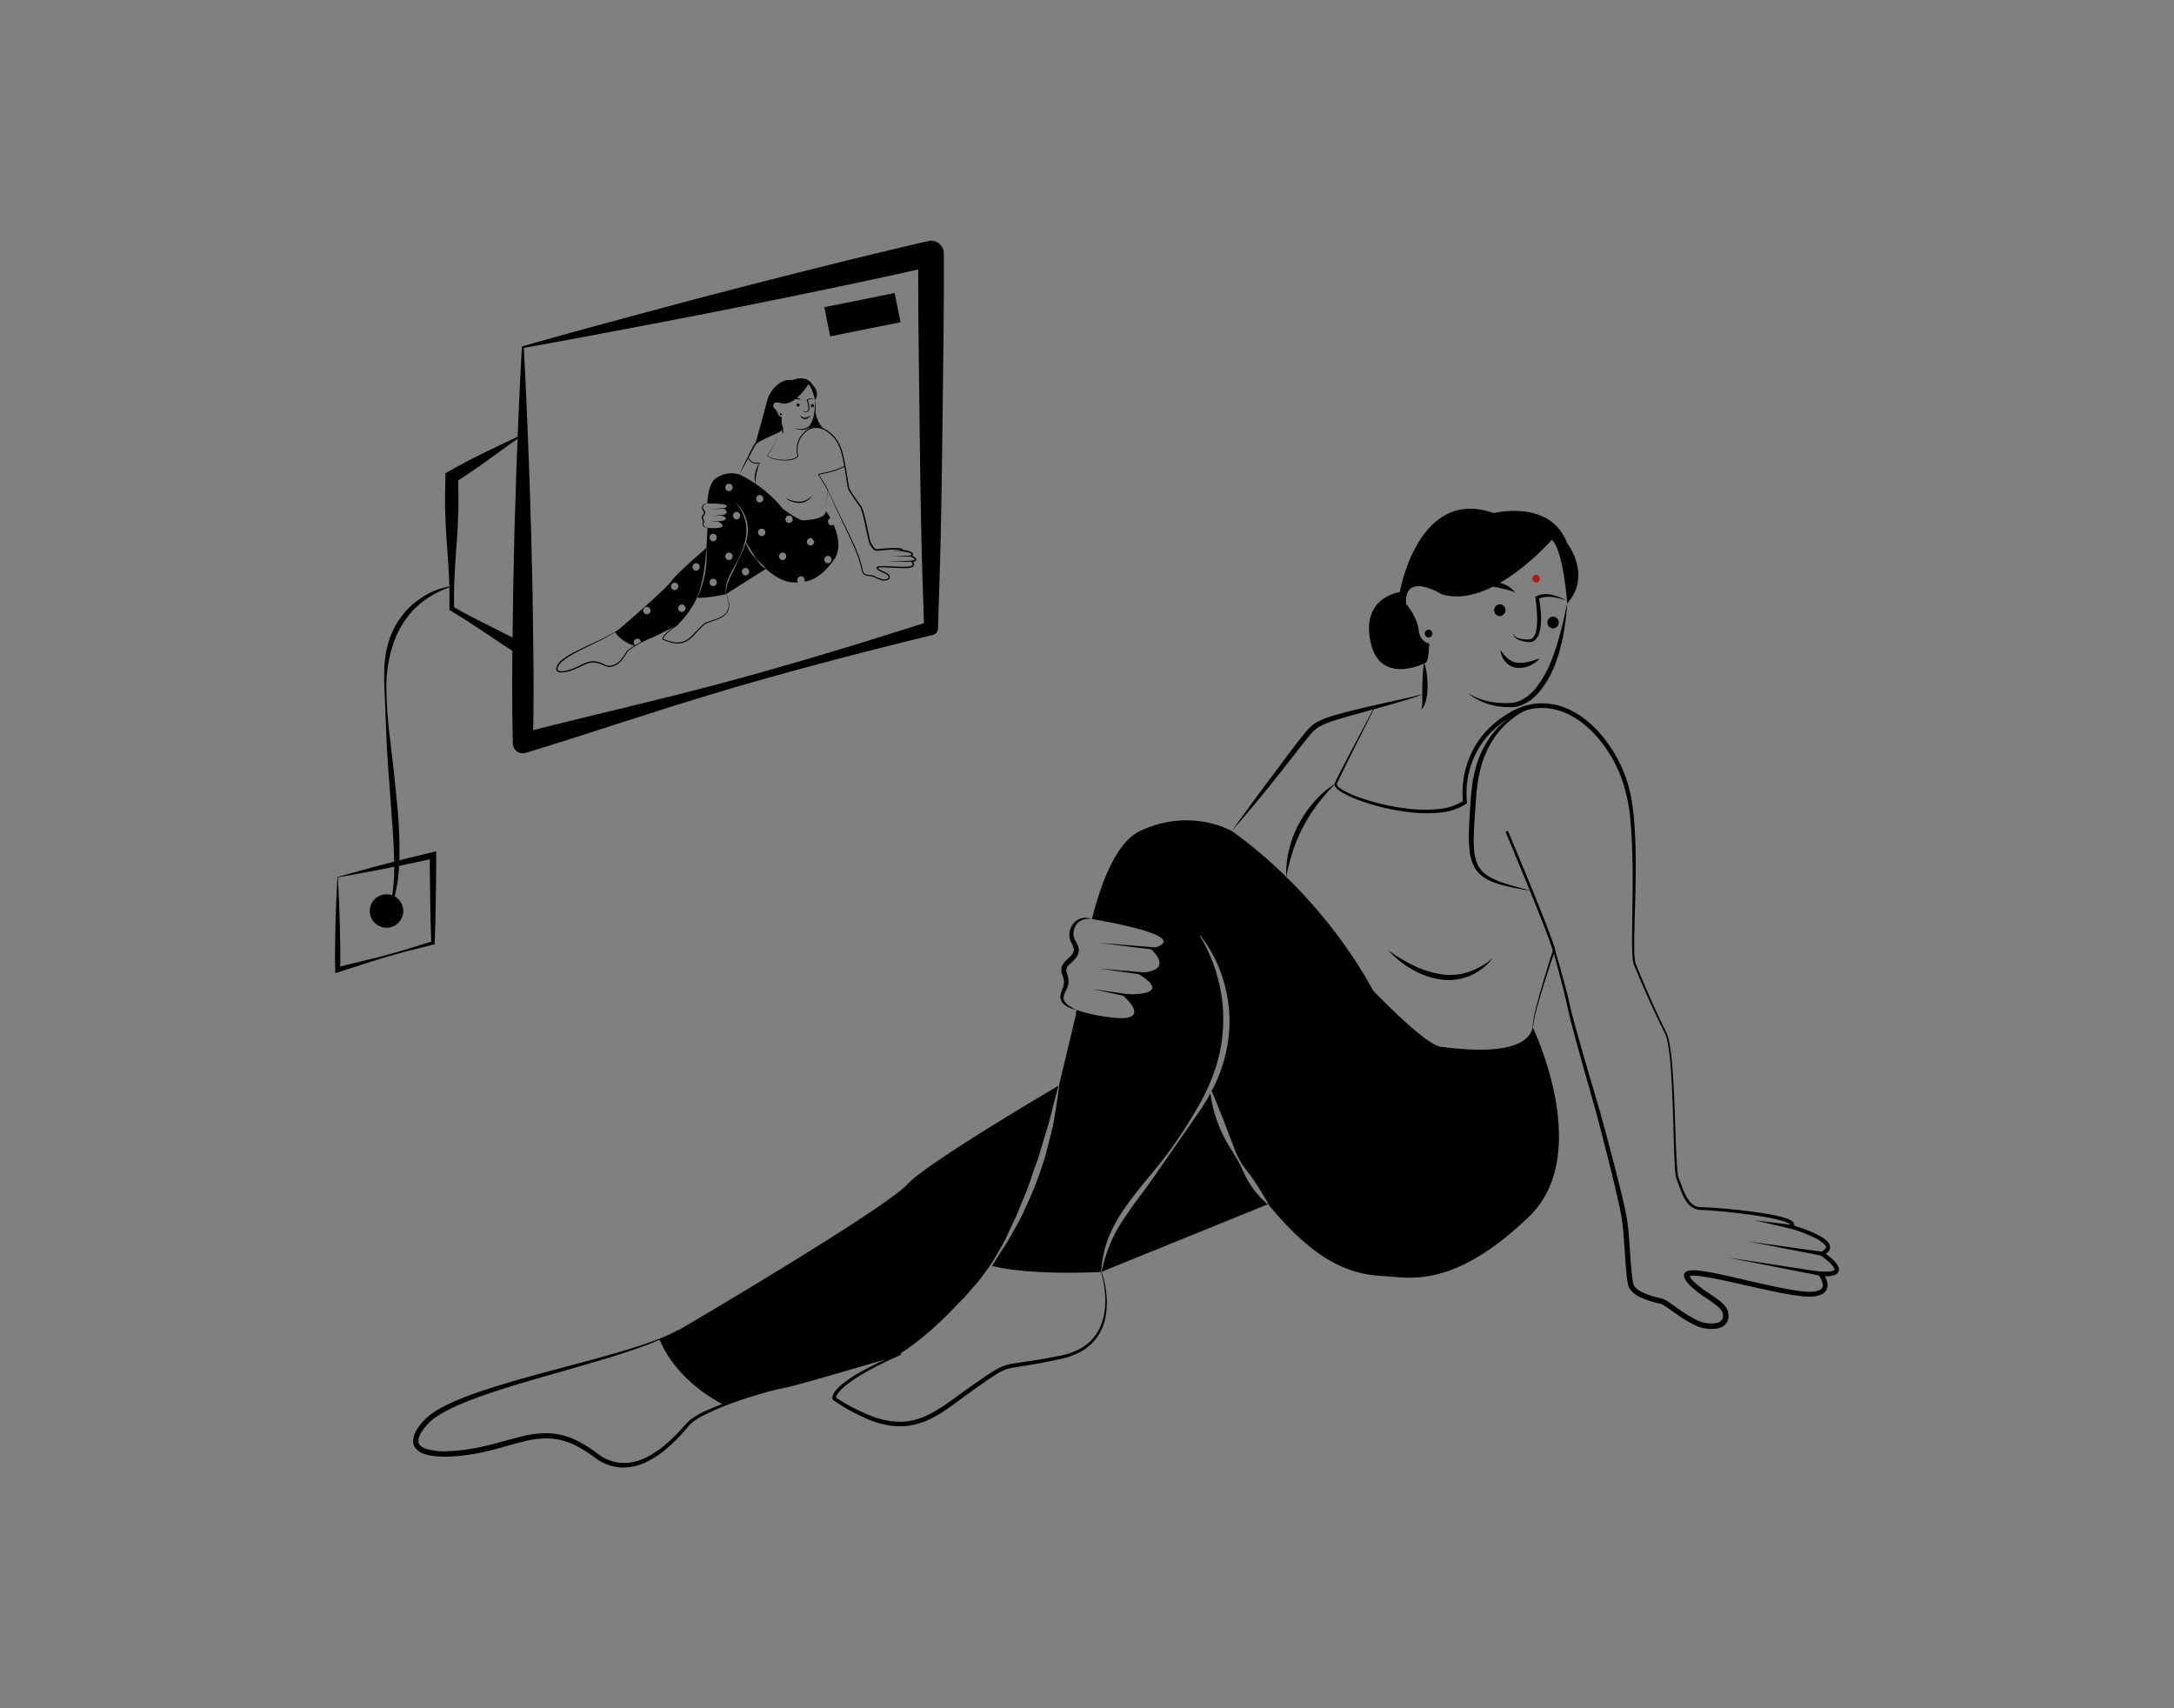<svg id="Layer_1" data-name="Layer 1" xmlns="http://www.w3.org/2000/svg" viewBox="0 0 700 550"><rect x="0" y="0" width="700" height="550" fill="#808080" stroke="none"/><title>posing-doing yoga</title><path d="M408.218,387.743l-53.501,21.721a47.876,47.876,0,0,1,5.155-13.921,142.987,142.987,0,0,1,8.585-12.293c1.466-2.05,2.941-4.101,4.379-6.18l8.623-12.456,2.175-3.104,2.137-3.123a60.492,60.492,0,0,0,3.986-6.391,41.198,41.198,0,0,0,2.089,8.853,48.514,48.514,0,0,0,4.704,9.476c.929,1.495,1.868,2.98,2.664,4.541.834,1.543,1.456,3.21,2.309,4.762a29.416,29.416,0,0,0,2.989,4.35A25.033,25.033,0,0,0,408.218,387.743Z"/><path d="M321.01,403.84l-1.648,2.779c-.604.891-1.246,1.753-1.868,2.635a53.74,53.74,0,0,1-4.014,5.059l-2.127,2.424c-.355.393-.699.805-1.073,1.198-.374.383-.766.757-1.131,1.14-5.864,6.228-12.111,12.149-19.392,16.796l.038.086s-32.097,9.696-37.75,10.702a133.151,133.151,0,0,0-19.028,5.643v.01c-16.278-8.537-20.504-20.657-20.657-21.107a51.365,51.365,0,0,0,6.266-3.018c17.562-10.3,67.231-39.973,73.593-46.938,6.161-6.745,46.143-30.238,48.634-31.704-1.178,4.149-2.175,8.307-3.258,12.436-.652,2.06-1.274,4.12-1.887,6.17-.652,2.05-1.131,4.149-1.935,6.151-1.485,4.024-2.673,8.163-4.436,12.082l-1.226,2.98c-.412.987-.767,2.012-1.265,2.961-.939,1.926-1.82,3.89-2.74,5.844-.24.479-.46.977-.699,1.456l-.795,1.408C322.093,401.972,321.557,402.91,321.01,403.84Z"/><path d="M492.302,391.739c-20.992,20.197-34.722,20.197-43.201,19.383-8.479-.805-21.002.814-40.787-23.416l.077-.067c-.843-1.562-1.753-3.047-2.673-4.522-.91-1.476-1.83-2.941-2.855-4.34-1.035-1.399-2.184-2.731-3.114-4.216a27.588,27.588,0,0,1-2.261-4.705c-.335-.814-.623-1.638-.929-2.453-.297-.814-.642-1.61-.958-2.414l-1.84-4.857c-1.226-2.922-2.319-5.892-3.631-8.853a48.852,48.852,0,0,0,5.758-21.443,46.171,46.171,0,0,0-2.28-15.167,42.556,42.556,0,0,0-7.119-13.442l-.153.124a49.858,49.858,0,0,1,5.825,13.739,50.862,50.862,0,0,1,1.686,14.698,57.393,57.393,0,0,1-.766,7.349,51.626,51.626,0,0,1-1.83,7.186,68.332,68.332,0,0,1-6.371,13.5,148.311,148.311,0,0,1-8.24,12.657c-2.989,4.053-6.266,7.886-9.447,11.804-.786.987-1.59,1.964-2.338,2.98-.776.996-1.533,2.012-2.252,3.066-.747,1.025-1.428,2.108-2.127,3.171-.68,1.083-1.293,2.213-1.907,3.334a35.898,35.898,0,0,0-1.571,3.507c-.23.604-.479,1.188-.68,1.801l-.537,1.84-.259.92-.192.939-.364,1.878c-.201,1.255-.316,2.52-.45,3.775l.096.019c-23.014,1.083-33.448-1.456-35.201-1.945l.441-.632,1.715-2.759c.575-.91,1.159-1.83,1.763-2.731l.891-1.36c.278-.469.537-.949.805-1.418,1.063-1.887,2.156-3.765,3.191-5.682,1.044-1.907,1.868-3.919,2.779-5.893a114.704,114.704,0,0,0,4.714-12.158c.757-2.041,1.226-4.168,1.782-6.266q.805-3.162,1.571-6.323c.786-4.273,1.437-8.566,2.012-12.848l-.096-.019,5.452-22.746s.048-.556.153-1.562a52.707,52.707,0,0,0,9.39,2.165c17.265,2.73,5.097-7.272,5.097-7.272,19.028.767,4.896-6.812,4.896-6.812,13.327-.297,4.541-7.722,4.541-7.722,13.404-3.507-9.208-7.962-18.923-9.629,3.171-12.503,8.077-24.825,15.445-28.322,16.355-7.78,29.577,0,29.577,0s27.354,18.118,45.53,51.355c0,0,16.652,17.486,21.807,18.099,5.145.604,27.354,3.718,29.577-6.266C493.519,330.765,513.304,371.551,492.302,391.739Z"/><path d="M499.676,173.785s-19.383,22.411-35.434,17.566c0,0-12.114-7.571-11.508,3.029,0,0,3.634,4.341,4.038,8.379s3.432,4.442,3.432,4.442-.202,5.451-1.01,6.057-15.143,7.47-17.969-6.865,9.489-15.748,9.489-15.748,5.855-34.122,30.286-25.44c0,0,18.171-4.644,23.623,9.691,0,0,8.076,10.297,0,19.383C504.623,194.278,503.412,177.116,499.676,173.785Z"/><path d="M458.564,213.257a19.028,19.028,0,0,1,.85,3.817,29.099,29.099,0,0,1,.24,3.874,22.174,22.174,0,0,1-.371,3.896,11.442,11.442,0,0,1-.543,1.924,3.083,3.083,0,0,1-1.185,1.632,4.015,4.015,0,0,0,.379-1.815c.039-.62.033-1.247.042-1.873l-.004-3.781c.028-1.266.043-2.536.135-3.813A28.967,28.967,0,0,1,458.564,213.257Z"/><path d="M472.722,223.159a18.528,18.528,0,0,0,3.17,1.62,20.903,20.903,0,0,0,3.375,1.029,21.254,21.254,0,0,0,3.465.501,24.48,24.48,0,0,0,3.485.005l.005-0.0.114.005a6.97,6.97,0,0,0,2.184-.367,11.031,11.031,0,0,0,2.121-.971l.979-.662c.33-.213.608-.509.917-.756a13.869,13.869,0,0,0,1.692-1.694,33.449,33.449,0,0,0,4.975-8.374,77.667,77.667,0,0,0,3.126-9.437l.622-2.424c.211-.808.439-1.615.592-2.437.35-1.636.684-3.278,1.078-4.917a85.256,85.256,0,0,1-1.231,10.023c-.239,1.675-.755,3.294-1.142,4.944a20.746,20.746,0,0,1-.747,2.433l-.834,2.413a31.104,31.104,0,0,1-5.204,8.869,15.412,15.412,0,0,1-1.88,1.836,10.262,10.262,0,0,1-1.039.819l-1.131.707a12.507,12.507,0,0,1-2.48,1.031,7.297,7.297,0,0,1-2.773.3l.119.005a25.031,25.031,0,0,1-3.67-.218,22.302,22.302,0,0,1-3.57-.811,20.844,20.844,0,0,1-3.345-1.433A14.222,14.222,0,0,1,472.722,223.159Z"/><path d="M396.605,267.569q5.836-8.154,11.839-16.163l5.988-8.024c2.024-2.662,3.991-5.338,6.197-7.937a18.538,18.538,0,0,1,1.848-1.861,10.331,10.331,0,0,1,2.269-1.457,30.226,30.226,0,0,1,4.81-1.792c3.237-.927,6.476-1.747,9.733-2.505,3.251-.774,6.512-1.492,9.769-2.222,1.631-.354,3.261-.71,4.885-1.09.811-.193,1.623-.385,2.427-.601q.611-.143,1.205-.328a7.233,7.233,0,0,0,1.172-.429,27.12,27.12,0,0,1-4.686,1.789c-1.595.504-3.197.983-4.799,1.46-3.212.922-6.431,1.813-9.648,2.695-3.209.906-6.437,1.756-9.592,2.756a30.547,30.547,0,0,0-4.546,1.742,10.747,10.747,0,0,0-3.584,2.956c-2.14,2.471-4.14,5.173-6.199,7.792-2.064,2.624-4.112,5.263-6.215,7.859Q403.22,260.032,396.605,267.569Z"/><path d="M354.688,409.479a31.927,31.927,0,0,1,1.536,7.067,25.828,25.828,0,0,1-.219,7.258,16.796,16.796,0,0,1-2.769,6.762,15.703,15.703,0,0,1-5.56,4.795,25.331,25.331,0,0,1-6.935,2.346c-2.355.508-4.717.99-7.093,1.41-2.367.443-4.776.765-7.113,1.158a14.178,14.178,0,0,0-3.331.908,20.055,20.055,0,0,0-3.051,1.687c-1.99,1.292-3.949,2.693-5.917,4.07-1.958,1.38-3.878,2.801-5.817,4.235-1.932,1.436-3.916,2.837-5.991,4.126-.518.322-1.068.603-1.601.905a14.575,14.575,0,0,1-1.65.825l-1.696.745-1.774.569a10.461,10.461,0,0,1-1.81.439c-.614.1-1.219.268-1.84.31a21.19,21.19,0,0,1-3.724.046c-.618-.054-1.24-.082-1.853-.159L284.665,458.611a24.349,24.349,0,0,1-3.543-1.008,59.38,59.38,0,0,1-12.845-6.834l-.036-.024a.444.444,0,0,1-.184-.258,1.488,1.488,0,0,1-.031-.681,3.565,3.565,0,0,1,.126-.502,4.455,4.455,0,0,1,.415-.839,5.127,5.127,0,0,1,.512-.725,6.84,6.84,0,0,1,.566-.655,13.182,13.182,0,0,1,1.232-1.167c.416-.382.864-.712,1.308-1.048a47.522,47.522,0,0,1,5.601-3.541c.958-.544,1.932-1.053,2.916-1.541q1.463-.761,2.96-1.443c1.975-.959,4.003-1.796,6.003-2.693l.227.62L274.08,440.902c-5.282,1.505-10.543,3.082-15.847,4.526-1.328.357-2.652.721-3.992,1.045-1.339.352-2.708.574-4.025.888-2.661.626-5.296,1.393-7.912,2.2a104.982,104.982,0,0,0-15.288,5.882,25.291,25.291,0,0,0-3.466,2.057c-.26.201-.553.377-.785.597l-.69.665c-.454.483-.893,1.036-1.349,1.548a56.842,56.842,0,0,1-5.856,5.905,30.595,30.595,0,0,1-7.009,4.614,16.62,16.62,0,0,1-8.347,1.616,15.579,15.579,0,0,1-7.949-3.107,40.314,40.314,0,0,0-6.857-4.247,21.112,21.112,0,0,0-7.638-1.942,28.224,28.224,0,0,0-7.932.84c-5.268,1.223-10.507,3.097-16.008,4.028a62.222,62.222,0,0,1-8.298.946,35.038,35.038,0,0,1-4.222-.062,15.581,15.581,0,0,1-4.263-.876,6.25,6.25,0,0,1-2.037-1.199,3.694,3.694,0,0,1-1.249-2.256,4.92,4.92,0,0,1,.274-2.433,9.389,9.389,0,0,1,.991-2.018,9.845,9.845,0,0,1,.609-.901c.209-.294.42-.586.653-.854.23-.273.445-.552.687-.819l.776-.78a19.963,19.963,0,0,1,1.654-1.395q.873-.612,1.763-1.191a51.296,51.296,0,0,1,7.505-3.685q3.849-1.567,7.779-2.86c10.47-3.468,21.129-6.158,31.733-9.001,5.301-1.423,10.587-2.895,15.828-4.508q3.933-1.205,7.784-2.644a54.336,54.336,0,0,0,7.486-3.372.084.084,0,0,1,.085.145,54.559,54.559,0,0,1-7.422,3.603q-3.822,1.556-7.735,2.876c-5.202,1.79-10.484,3.322-15.757,4.865-10.543,3.085-21.17,5.895-31.517,9.456q-3.881,1.329-7.646,2.916a52.023,52.023,0,0,0-7.231,3.641c-.554.366-1.105.738-1.646,1.118a18.313,18.313,0,0,0-1.488,1.262l-.677.68c-.218.242-.422.508-.633.76a9.733,9.733,0,0,0-.596.783,8.417,8.417,0,0,0-.542.805,5.228,5.228,0,0,0-1.021,3.275c.103.975,1.062,1.687,2.213,2.119a21.088,21.088,0,0,0,7.792.801,60.443,60.443,0,0,0,8.055-.941c5.341-.935,10.51-2.733,15.946-3.961a29.9,29.9,0,0,1,8.403-.823,22.766,22.766,0,0,1,8.218,2.143,41.865,41.865,0,0,1,7.097,4.453,14.333,14.333,0,0,0,7.166,2.891,15.206,15.206,0,0,0,7.661-1.383,29.319,29.319,0,0,0,6.767-4.322,55.676,55.676,0,0,0,5.817-5.699c.465-.506.887-1.025,1.379-1.536l.803-.754c.271-.246.574-.423.86-.637a26.227,26.227,0,0,1,3.637-2.091,104.966,104.966,0,0,1,15.518-5.703c2.641-.775,5.298-1.488,7.988-2.098,1.356-.314,2.704-.523,4.023-.863,1.331-.314,2.657-.669,3.983-1.018,10.604-2.836,21.113-6.042,31.619-9.232a.331.331,0,0,1,.233.618l-.006.003c-1.988.904-3.982,1.797-5.929,2.782q-1.476.709-2.912,1.49c-.968.502-1.923,1.025-2.857,1.581a46.622,46.622,0,0,0-5.42,3.572c-.422.332-.85.659-1.233,1.026a12.171,12.171,0,0,0-1.129,1.109,5.848,5.848,0,0,0-.495.595,4.126,4.126,0,0,0-.423.62,3.376,3.376,0,0,0-.303.632,2.787,2.787,0,0,0-.069.293c-.019.07.003.22-.02.134l-.22-.281a60.06,60.06,0,0,0,12.655,6.468c4.43,1.514,9.264,2.075,13.713.644,4.468-1.343,8.406-4.118,12.277-6.92,1.936-1.411,3.891-2.835,5.873-4.21,1.981-1.364,3.944-2.747,5.995-4.058a21.313,21.313,0,0,1,3.266-1.769,15.45,15.45,0,0,1,3.614-.963l7.134-1.077c2.366-.374,4.723-.811,7.076-1.274a24.325,24.325,0,0,0,6.715-2.13,14.827,14.827,0,0,0,5.338-4.437,16.288,16.288,0,0,0,2.82-6.404,25.313,25.313,0,0,0,.412-7.101,33.228,33.228,0,0,0-1.278-7.047.084.084,0,0,1,.051-.108A.088.088,0,0,1,354.688,409.479Z"/><path d="M442.681,227.703l-8.083,16.106c-1.328,2.69-2.676,5.383-3.93,8.094-.07.161-.167.357-.215.49a.406.406,0,0,0,.022.293,2.257,2.257,0,0,0,.587.733,10.341,10.341,0,0,0,1.791,1.206,32.393,32.393,0,0,0,4.047,1.831,69.828,69.828,0,0,0,17.386,4.005,43.487,43.487,0,0,0,8.877.021,17.665,17.665,0,0,0,8.163-2.708l-.259.616a29.957,29.957,0,0,1,2.77-16.046,28.012,28.012,0,0,1,4.587-6.817,27.45,27.45,0,0,1,2.989-2.829l1.597-1.3,1.722-1.122a22.295,22.295,0,0,1,7.545-3.341,19.153,19.153,0,0,1,8.302-.074c5.492,1.179,10.204,4.515,13.904,8.498a44.109,44.109,0,0,1,8.578,13.829,42.375,42.375,0,0,1,2.196,7.863,80.11,80.11,0,0,1,.982,8.051c.777,10.764.362,21.519.082,32.243-.069,2.681-.137,5.362-.114,8.036a31.502,31.502,0,0,0,.243,3.967l.085.474.129.436.373.932.763,1.859c2.065,4.948,4.21,9.867,6.476,14.725q.849,1.822,1.741,3.622a18.425,18.425,0,0,1,.864,1.85,17.771,17.771,0,0,1,.531,1.975,69.059,69.059,0,0,1,1.043,8.011c.443,5.359.649,10.726.845,16.091.198,5.362.314,10.736.68,16.074.051.666.106,1.331.18,1.99a9.632,9.632,0,0,0,.343,1.875l1.441,3.759a16.012,16.012,0,0,0,1.83,3.455,4.996,4.996,0,0,0,2.958,2.094,7.123,7.123,0,0,0,.906.098l1.024.02,2.022.102c1.344.083,2.685.186,4.025.3q4.02.344,8.026.835c2.67.334,5.337.713,7.993,1.228a39.035,39.035,0,0,1,3.972.961,9.991,9.991,0,0,1,1.981.815,2.124,2.124,0,0,1,.967.985,1.127,1.127,0,0,1-.083.982,1.899,1.899,0,0,1-.496.552l-.2-1.055a51.962,51.962,0,0,1,8.114,3.028,19.028,19.028,0,0,1,1.929,1.087,7.105,7.105,0,0,1,1.776,1.538,2.678,2.678,0,0,1,.568,1.286,2.043,2.043,0,0,1-.396,1.465,5.173,5.173,0,0,1-1.975,1.477l.088-1.194a26.975,26.975,0,0,1,2.675,2.018,8.704,8.704,0,0,1,2.283,2.724,2.177,2.177,0,0,1,.176,1.183,1.728,1.728,0,0,1-.697,1.125,4.172,4.172,0,0,1-1.86.67,17.761,17.761,0,0,1-3.408.06l.643-1.207a8.36,8.36,0,0,1,1.592,3.369,3.523,3.523,0,0,1-.197,2.105,3.268,3.268,0,0,1-1.5,1.551,8.493,8.493,0,0,1-3.632.783,24.907,24.907,0,0,1-3.495-.19c-4.554-.588-8.971-1.561-13.398-2.527-4.419-.976-8.817-2.023-13.223-2.923a62.523,62.523,0,0,0-6.589-1.06,12.062,12.062,0,0,0-1.575-.04,3.402,3.402,0,0,0-.669.089c-.184.033-.291.15-.176.03.079-.178-.005-.194.103.006l.342.615.455.595c.162.195.356.378.531.567a37.259,37.259,0,0,0,5.258,3.984c.938.631,1.881,1.287,2.806,2.003a9.892,9.892,0,0,1,2.574,2.687,5.668,5.668,0,0,1,.395,1.027,6.693,6.693,0,0,1,.142.963,4.293,4.293,0,0,1-.294,2.073,3.639,3.639,0,0,1-1.439,1.658,5.19,5.19,0,0,1-1.883.7,12.135,12.135,0,0,1-3.646.042,12.317,12.317,0,0,1-3.488-1.071,40.854,40.854,0,0,1-5.933-3.571l-2.772-1.95c-.458-.316-.916-.625-1.369-.906a6.582,6.582,0,0,0-.64-.345,3.762,3.762,0,0,0-.68-.22,30.17,30.17,0,0,1-6.599-2.2,7.862,7.862,0,0,1-2.919-2.393,5.29,5.29,0,0,1-.476-.922,5.67,5.67,0,0,1-.267-.962c-.115-.584-.193-1.156-.266-1.729-.529-4.559-.696-9.061-1.077-13.552a60.099,60.099,0,0,0-.776-6.645c-.402-2.197-.902-4.399-1.398-6.596-2.038-8.788-4.302-17.54-6.603-26.275-2.42-8.683-4.959-17.38-7.292-26.114-.579-2.188-1.161-4.371-1.678-6.585-.48-2.23-.956-4.403-1.514-6.6-1.094-4.378-2.274-8.74-3.455-13.099l.634.015q-2.096,6.093-4.011,12.253c-.628,2.055-1.249,4.113-1.804,6.188a36.27,36.27,0,0,0-1.28,6.287h-.168a36.314,36.314,0,0,1,1.165-6.36c.516-2.091,1.098-4.163,1.688-6.233q1.788-6.205,3.781-12.347l.328-1.018.305,1.032q1.924,6.507,3.639,13.072c.578,2.179,1.092,4.415,1.585,6.599.532,2.182,1.137,4.36,1.737,6.535,2.422,8.707,5.039,17.338,7.562,26.044,2.393,8.722,4.747,17.45,6.884,26.252.522,2.206,1.046,4.407,1.481,6.651a61.046,61.046,0,0,1,.866,6.805c.39,4.514.57,9.054,1.093,13.474.071.548.148,1.096.252,1.62a3.784,3.784,0,0,0,.183.669,3.651,3.651,0,0,0,.298.579,6.239,6.239,0,0,0,2.296,1.831,28.754,28.754,0,0,0,6.241,2.05,5.471,5.471,0,0,1,.928.304,7.985,7.985,0,0,1,.853.453c.508.313.987.636,1.459.961l2.776,1.945a39.294,39.294,0,0,0,5.671,3.408,10.625,10.625,0,0,0,2.963.918,10.45,10.45,0,0,0,3.105-.028,2.505,2.505,0,0,0,2.025-1.314,2.552,2.552,0,0,0,.156-1.251,4.955,4.955,0,0,0-.106-.711,4.815,4.815,0,0,0-.215-.547,8.428,8.428,0,0,0-2.12-2.146c-.861-.667-1.779-1.298-2.711-1.934a38.509,38.509,0,0,1-5.502-4.228c-.207-.225-.424-.433-.622-.673l-.57-.754c-.168-.279-.321-.577-.477-.867a1.971,1.971,0,0,1-.201-.652,1.478,1.478,0,0,1,.193-.955,1.912,1.912,0,0,1,1.238-.821,5.075,5.075,0,0,1,1.007-.138,13.669,13.669,0,0,1,1.811.051,63.804,63.804,0,0,1,6.786,1.119c4.446.929,8.837,1.997,13.24,2.99,4.396.982,8.816,1.972,13.227,2.561a23.419,23.419,0,0,0,3.267.195,7.105,7.105,0,0,0,2.948-.585,1.704,1.704,0,0,0,.925-2.035,7.113,7.113,0,0,0-1.274-2.713l-.95-1.315,1.593.107a16.462,16.462,0,0,0,3.095-.016,2.965,2.965,0,0,0,1.188-.371.284.284,0,0,0,.155-.203.789.789,0,0,0-.076-.402,7.649,7.649,0,0,0-1.883-2.221,25.653,25.653,0,0,0-2.502-1.927l-.994-.674,1.082-.52a4.02,4.02,0,0,0,1.446-1.009c.285-.363.212-.68-.126-1.173a10.159,10.159,0,0,0-3.224-2.28,50.831,50.831,0,0,0-7.866-3.021l-1.082-.329.882-.726a.8.8,0,0,0,.181-.182c.02-.046.01.032.01.019a1.251,1.251,0,0,0-.455-.386,8.971,8.971,0,0,0-1.73-.724,38.024,38.024,0,0,0-3.84-.968c-2.608-.532-5.255-.936-7.906-1.294q-3.978-.532-7.979-.909c-1.333-.126-2.666-.242-4-.337l-1.997-.121-.988-.03a7.787,7.787,0,0,1-1.089-.128,5.855,5.855,0,0,1-3.45-2.458,16.787,16.787,0,0,1-1.894-3.657l-1.401-3.773a9.83,9.83,0,0,1-.372-2.078c-.069-.675-.117-1.348-.162-2.021-.3-5.376-.378-10.739-.567-16.102-.176-5.362-.361-10.725-.782-16.067a68.626,68.626,0,0,0-1.003-7.949,16.954,16.954,0,0,0-.521-1.907,18.094,18.094,0,0,0-.849-1.789q-.904-1.803-1.766-3.624c-2.296-4.858-4.468-9.769-6.563-14.716l-.775-1.861-.379-.935-.16-.528-.096-.515a31.995,31.995,0,0,1-.273-4.061c-.054-2.693-.023-5.379.012-8.063.141-10.728.41-21.476-.492-32.129a53.054,53.054,0,0,0-3.286-15.505,42.699,42.699,0,0,0-8.347-13.346c-3.574-3.822-8.076-6.941-13.157-8.007a17.653,17.653,0,0,0-7.666.031,20.85,20.85,0,0,0-7.097,3.112l-1.657,1.066-1.529,1.235a26.091,26.091,0,0,0-2.864,2.682,26.635,26.635,0,0,0-4.396,6.465,28.719,28.719,0,0,0-2.731,15.263l.041.407-.301.21a18.474,18.474,0,0,1-8.777,2.854,44.609,44.609,0,0,1-9.112-.129,70.769,70.769,0,0,1-17.59-4.276,33.16,33.16,0,0,1-4.132-1.932,10.534,10.534,0,0,1-1.912-1.344,2.911,2.911,0,0,1-.767-1.041,1.14,1.14,0,0,1-.01-.806c.087-.217.165-.355.247-.536,1.323-2.715,2.721-5.367,4.106-8.035l8.413-15.94Z"/><path d="M354.621,409.512l.096-.048c0,.019-.01.038-.01.057Z" fill="#fff"/><path d="M408.314,387.705l-.067.057c-.01-.009-.019-.019-.029-.019Z" fill="#fff"/><path d="M340.978,349.476s-.038.019-.115.067a.282.282,0,0,1,.019-.086Z" fill="#fff"/><polygon points="576.593 395.592 564.942 392.901 576.812 394.349 576.593 395.592"/><polygon points="562.973 399.715 586.7 403.03 586.492 404.274 562.973 399.715"/><polygon points="556.159 404.863 586.301 409.491 586.083 410.734 556.159 404.863"/><path d="M346.582,325.173l-1.171-.321c-.378-.145-.768-.27-1.143-.441a5.889,5.889,0,0,1-2.081-1.451,3.19,3.19,0,0,1-.707-2.619,11.623,11.623,0,0,1,.762-2.405,4.768,4.768,0,0,0,.343-2.048,8.653,8.653,0,0,0-.573-2.139,4.791,4.791,0,0,1-.283-1.382,3.273,3.273,0,0,1,.326-1.562,8.298,8.298,0,0,1,1.725-2.051c1.196-1.068,2.205-2.137,1.974-3.277a8.876,8.876,0,0,0-.843-2.021,5.46,5.46,0,0,1-.591-2.632,6.452,6.452,0,0,1,.683-2.556,5.096,5.096,0,0,1,1.749-1.958,5.024,5.024,0,0,1,2.414-.807,6.399,6.399,0,0,1,2.421.396,7.256,7.256,0,0,0-2.354.066,4.581,4.581,0,0,0-1.989,1.009,4.183,4.183,0,0,0-1.236,1.748,5.653,5.653,0,0,0-.375,2.103,4.591,4.591,0,0,0,.601,1.982,9.643,9.643,0,0,1,1.084,2.372,3.79,3.79,0,0,1-.65,2.885,11.541,11.541,0,0,1-1.736,1.916,7.11,7.11,0,0,0-1.413,1.57,2.245,2.245,0,0,0,.011,1.738,9.888,9.888,0,0,1,.523,2.532,5.639,5.639,0,0,1-.606,2.626c-.712,1.462-1.458,2.817-.602,4.029a5.576,5.576,0,0,0,1.645,1.534A20.178,20.178,0,0,0,346.582,325.173Z"/><polygon points="353.562 303.558 373.138 305.108 373.054 305.945 353.562 303.558"/><polygon points="353.893 311.829 368.932 313.144 368.836 313.98 353.893 311.829"/><polygon points="351.588 318.412 364.181 320.269 364.03 321.097 351.588 318.412"/><path d="M499.978,306.043c-1.796-6.458-15.092-37.892-15.226-38.21l.775-.327c.548,1.295,13.452,31.802,15.262,38.312Z"/><path d="M494.885,227.256a24.811,24.811,0,0,0-8.743,4.79,26.944,26.944,0,0,0-6.293,7.591,15.993,15.993,0,0,0-1.126,2.198c-.322.76-.674,1.505-.982,2.268a38.134,38.134,0,0,0-1.355,4.76l-.518,2.425-.285,2.47c-.221,1.63-.319,3.324-.433,5.006-.254,3.361-.506,6.72-.601,10.058a41.308,41.308,0,0,0,.111,4.96,13.737,13.737,0,0,0,1.149,4.642,8.607,8.607,0,0,0,3.128,3.475,20.416,20.416,0,0,0,4.445,2.123c3.14,1.152,6.438,1.917,9.701,2.78a82.633,82.633,0,0,1-9.957-1.996,20.981,20.981,0,0,1-4.779-1.975,9.64,9.64,0,0,1-3.707-3.809,14.161,14.161,0,0,1-1.446-5.08,42.781,42.781,0,0,1-.239-5.148c.049-3.409.29-6.782.517-10.151.128-1.683.236-3.358.479-5.071l.317-2.554.571-2.517a39.672,39.672,0,0,1,1.531-4.929,31.952,31.952,0,0,1,2.355-4.601A25.087,25.087,0,0,1,494.885,227.256Z"/><path d="M430.121,252.224a56.262,56.262,0,0,0-5.762,6.523,50.589,50.589,0,0,0-4.631,7.253,47.784,47.784,0,0,0-3.393,7.896,70.655,70.655,0,0,0-2.181,8.433,31.988,31.988,0,0,1,.919-8.796,34.395,34.395,0,0,1,1.306-4.266c.247-.704.592-1.366.884-2.052l.457-1.02.524-.987a44.443,44.443,0,0,1,2.322-3.814l1.344-1.781c.451-.59.957-1.138,1.441-1.699A28.916,28.916,0,0,1,430.121,252.224Z"/><path d="M446.98,305.931a53.761,53.761,0,0,0,7.983,4.842,31.439,31.439,0,0,0,8.668,2.847,19.351,19.351,0,0,0,4.499.228,17.449,17.449,0,0,0,4.433-.8,24.664,24.664,0,0,0,8.033-4.493,18.541,18.541,0,0,1-7.594,5.73,18.182,18.182,0,0,1-9.634.995,26.428,26.428,0,0,1-9.024-3.355A30.18,30.18,0,0,1,446.98,305.931Z"/><path d="M500.066,202.311a1.894,1.894,0,0,0,0-3.786,1.894,1.894,0,0,0,0,3.786Z"/><path d="M482.916,198.35a1.894,1.894,0,0,0,0-3.786,1.894,1.894,0,0,0,0,3.786Z"/><path d="M495.784,211.965A9.069,9.069,0,0,1,492.571,214.31a8.078,8.078,0,0,1-4.083.729c-.358-.067-.718-.129-1.07-.215-.342-.134-.687-.262-1.02-.411a5.823,5.823,0,0,1-1.669-1.355,6.497,6.497,0,0,1-1.1-1.748,10.019,10.019,0,0,1-.516-1.932c.463.5.793,1.04,1.214,1.5a9.07,9.07,0,0,0,1.304,1.237,5.574,5.574,0,0,0,3.044,1.264,10.48,10.48,0,0,0,3.477-.298A36.068,36.068,0,0,0,495.784,211.965Z"/><path d="M504.202,193.299a19.784,19.784,0,0,0-4.634-1.081,10.134,10.134,0,0,0-2.299.02,5.743,5.743,0,0,0-2.055.7l.262-.573a37.621,37.621,0,0,1,.68,5.419,19.435,19.435,0,0,1-.395,5.519,5.589,5.589,0,0,1-1.34,2.621,2.826,2.826,0,0,1-1.399.758,3.84,3.84,0,0,1-1.482-.025,9.134,9.134,0,0,1-2.672-.721,3.423,3.423,0,0,1-1.149-.812,1.315,1.315,0,0,1-.32-1.303,1.255,1.255,0,0,0,.496,1.131,3.096,3.096,0,0,0,1.134.572,10.998,10.998,0,0,0,2.584.358,3.461,3.461,0,0,0,1.193-.077,1.864,1.864,0,0,0,.891-.579,4.966,4.966,0,0,0,.941-2.186,22.136,22.136,0,0,0,.265-5.196c-.078-1.758-.26-3.538-.508-5.278l-.057-.4.319-.173a6.194,6.194,0,0,1,2.519-.687,9.263,9.263,0,0,1,2.5.206,13.034,13.034,0,0,1,2.346.722A14.002,14.002,0,0,1,504.202,193.299Z"/><path d="M487.784,190.656a54.083,54.083,0,0,0-6.032-1.602c-.996-.183-1.995-.369-3.02-.483-1.027-.158-2.066-.218-3.178-.411a10.274,10.274,0,0,1,6.522-.744,11.002,11.002,0,0,1,3.144,1.124A7.748,7.748,0,0,1,487.784,190.656Z"/><path d="M459.985,205.243a1.263,1.263,0,0,0,0-2.524,1.263,1.263,0,0,0,0,2.524Z"/><path d="M494.611,187.576a1.263,1.263,0,0,0,0-2.524,1.263,1.263,0,0,0,0,2.524Z" fill="#b21919"/><path d="M168.666,112.015c.594,11.072,1.056,21.899,1.462,32.623.204,5.362.415,10.705.562,16.003.154,5.303.362,10.609.459,15.864l.356,15.765.194,15.689c.164,10.459.144,20.871-.101,31.329l-4.11-3.112c11.009-2.881,22.084-5.53,33.151-8.207l16.583-4.077c5.512-1.416,11.025-2.825,16.52-4.3q8.243-2.211,16.441-4.581c5.47-1.562,10.937-3.139,16.382-4.789,10.908-3.24,21.759-6.683,32.613-10.116l-1.629,2.151c-.315-10.053-.667-20.107-.891-30.16-.222-10.053-.363-20.107-.492-30.16l-.359-30.16q-.185-15.08-.134-30.16l5.03,4.006q-16.125,3.654-32.34,7.033c-10.833,2.244-21.681,4.497-32.647,6.647q-8.202,1.65-16.498,3.232l-16.651,3.19C191.415,107.85,180.144,109.947,168.666,112.015Zm-.6-.478c10.426-2.958,21.057-5.887,31.808-8.79l16.204-4.35q8.13-2.182,16.356-4.307c10.937-2.877,21.992-5.65,33.062-8.432q16.622-4.143,33.369-8.046a4.106,4.106,0,0,1,5.031,3.963l-.001.043q.039,15.08-.134,30.16l-.359,30.16c-.129,10.053-.27,20.107-.492,30.16-.223,10.053-.576,20.107-.891,30.16l-.004.141a2.143,2.143,0,0,1-1.624,2.01c-11.049,2.739-22.102,5.467-33.097,8.399-5.506,1.436-10.991,2.945-16.472,4.468q-8.23,2.255-16.414,4.677c-5.456,1.611-10.895,3.288-16.335,4.958l-16.272,5.181c-10.836,3.495-21.665,7.018-32.559,10.309a3.189,3.189,0,0,1-4.107-2.962l-.003-.15c-.245-10.794-.265-21.635-.101-32.427l.194-16.189.356-16.113c.097-5.371.306-10.69.459-16.014.147-5.328.359-10.611.562-15.875C167.011,132.142,167.472,121.718,168.067,111.538Z"/><path d="M108.801,282.497l.365,7.632c.106,2.509.188,4.982.255,7.443q.101,3.69.138,7.34c.036,2.44.031,4.868-.025,7.308l-1.027-.778c5.15-1.321,10.35-2.463,15.482-3.844,5.136-1.37,10.212-2.951,15.279-4.565l-.407.538q-.258-7.044-.342-14.088l-.09-7.044c-.042-2.348-.026-4.696-.035-7.044l1.255 1c-5.019,1.121-10.046,2.179-15.166,3.174l-7.752,1.477Zm-.15-.119c2.433-.692,4.903-1.391,7.416-2.069,2.518-.671,5.029-1.385,7.596-2.045,5.111-1.353,10.316-2.643,15.528-3.87l1.26-.297-.005,1.296c-.009,2.348.007,4.696-.035,7.044l-.09,7.044q-.083,7.044-.342,14.088l-.016.442-.391.096c-5.164,1.269-10.319,2.571-15.415,4.084-5.099,1.502-10.13,3.243-15.212,4.805l-1.003.309-.024-1.087c-.057-2.523-.062-5.059-.025-7.583q.032-3.79.138-7.551c.068-2.503.149-4.993.255-7.448C108.396,287.185,108.508,284.752,108.651,282.378Z"/><path d="M168.248,140.164c-2.043,1.402-3.996,2.792-5.872,4.133l-5.449,3.953c-1.766,1.245-3.484,2.507-5.213,3.666-1.734,1.154-3.445,2.322-5.209,3.407l1.003-1.762c.051,3.534.158,7.068.078,10.602-.091,3.534-.263,7.068-.537,10.602-.256,3.534-.541,7.068-.689,10.602-.182,3.534-.211,7.068-.151,10.602l-.373-.648c1.914,1.103,3.87,2.134,5.821,3.173,1.958,1.027,3.931,2.028,5.911,3.019,3.956,1.987,7.929,3.942,11.826,6.03l-3.068,1.764c-.196-5.632-.321-11.2-.378-16.736-.073-5.531.061-11.062.313-16.715.255-5.653.581-11.404.93-17.328Zm.237-.416,1.057,16.312c.349,5.635.676,11.442.93,17.347.251,5.906.386,11.933.313,17.961-.057,6.023-.182,12.013-.378,17.939l-.12,3.623L167.339,211.07c-3.739-2.358-7.402-4.848-11.082-7.307-1.839-1.232-3.683-2.454-5.543-3.65-1.867-1.184-3.729-2.376-5.633-3.496l-.38-.224.007-.425c.06-3.534.032-7.068-.151-10.602-.148-3.534-.434-7.068-.689-10.602-.274-3.534-.445-7.068-.537-10.602-.08-3.534.027-7.068.078-10.602l.017-1.195.986-.567c2.054-1.182,4.162-2.282,6.245-3.395,2.09-1.109,4.19-2.114,6.241-3.137Z"/><path d="M240.078,174.438l-.038.019c.029.096.057.201.096.297a.948.948,0,0,0,.048-.153A1.581,1.581,0,0,0,240.078,174.438Zm4.407,6.956-.824-1.111c-.278-.364-.594-.699-.891-1.054a12.238,12.238,0,0,1-2.635-4.474c0,.01-.01.029-.01.038-.24.623-.441,1.265-.719,1.868-1.083,2.414-2.175,4.819-3.325,7.205a33.28,33.28,0,0,0-1.648,3.574,12.076,12.076,0,0,0-.661,3.842l12.8-8.096A8.348,8.348,0,0,1,244.486,181.394ZM240.059,185.265a1.203,1.203,0,0,1,0-2.405A1.203,1.203,0,0,1,240.059,185.265Zm28.341-16.317a1.093,1.093,0,0,1-.652.192,1.209,1.209,0,0,1-.402-2.328,22.196,22.196,0,0,0-1.408-2.271c-.115,2.683-5.988,2.903-7.339,2.989-1.361.077-6.467-3.66-6.467-3.66a41.391,41.391,0,0,0-14.123-11.143,8.7,8.7,0,0,0-7.636,1.37c-1.734,1.246-2.424,4.656-2.664,8.029,2.577-.019,8.623.077,5.327,1.61,0,0,2.606,1.504-.814,2.204,0,0,3.995,1.293-.949,1.983,0,0,3.603,2.012-.977,2.108a12.993,12.993,0,0,1-2.529-.125c.019.268.038.412.038.412l-.354,6.122h.019c.038,1.131.077,2.271.057,3.401-.096,1.14-.115,2.28-.297,3.401a27.981,27.981,0,0,1-.642,3.353,29.209,29.209,0,0,1-.987,3.267c-.335.862-.68,1.715-1.044,2.558.393.048,3.2.249,9.198-1.131h-.029a10.096,10.096,0,0,1,.393-3.957,21.786,21.786,0,0,1,1.638-3.631c.632-1.169,1.303-2.309,1.868-3.497a39.185,39.185,0,0,0,1.552-3.641c.259-.613.412-1.246.623-1.868.173-.632.287-1.274.402-1.916a14.616,14.616,0,0,0,.01-3.88,13.551,13.551,0,0,0-3.286-6.985l.029-.029a11.916,11.916,0,0,1,3.708,6.946,12.821,12.821,0,0,1-.048,4.015,17.997,17.997,0,0,1-.431,1.753c.479.719.891,1.447,1.351,2.156.46.786.949,1.552,1.428,2.328a9.101,9.101,0,0,0,.805,1.111c.307.335.652.642.987.949.642.642,1.255,1.313,1.859,2.022l-.01.01c5.145,4.417,8.192,4.494,10.348,4.283a1.214,1.214,0,0,1,.958-1.907,1.185,1.185,0,0,1,1.054,1.705c2.232-.307,5.49-1.408,9.485-6.927C270.978,176.843,269.857,172.273,268.4,168.948ZM229.635,188.714a1.198,1.198,0,0,1,0-2.395A1.198,1.198,0,0,1,229.635,188.714Zm0-14.458a1.198,1.198,0,0,1,0-2.395A1.198,1.198,0,0,1,229.635,174.256Zm5.059,6.055a1.198,1.198,0,0,1,0-2.395A1.198,1.198,0,0,1,234.694,180.312Zm0-22.171a1.203,1.203,0,0,1,0-2.405A1.203,1.203,0,0,1,234.694,158.141Zm2.472,6.678a1.198,1.198,0,0,1,0,2.395A1.198,1.198,0,0,1,237.166,164.819Zm7.454-5.452a1.203,1.203,0,0,1,0,2.405A1.203,1.203,0,0,1,244.62,159.367Zm.623,13.232a1.203,1.203,0,0,1,0-2.405A1.203,1.203,0,0,1,245.243,172.599Zm6.736,7.713a1.198,1.198,0,0,1,0-2.395A1.198,1.198,0,0,1,251.978,180.312Zm2.098-11.938a1.198,1.198,0,0,1,0-2.395A1.198,1.198,0,0,1,254.076,168.373Zm6.908,7.272a1.203,1.203,0,0,1,0-2.405A1.203,1.203,0,0,1,260.984,175.645Zm5.576,5.73a1.198,1.198,0,0,1,0-2.395A1.198,1.198,0,0,1,266.561,181.375ZM240.04,174.457c.029.096.057.201.096.297a.948.948,0,0,0,.048-.153,1.581,1.581,0,0,0-.105-.163Zm-23.694,12.436c-1.322,2.089-12.753,12.053-16.815,15.521a14.152,14.152,0,0,1-1.475,1.073,7.8,7.8,0,0,0,1.456,1.734,12.504,12.504,0,0,0,4.858,2.75c.067-.038.125-.077.192-.115a1.216,1.216,0,0,1,.632-2.223,1.133,1.133,0,0,1,1.159,1.236,26.246,26.246,0,0,1,2.654-1.236c1.418-.527,9.246-4.513,9.246-4.513l-.01-.019a25.587,25.587,0,0,0,4.245-5.222,21.691,21.691,0,0,0,2.884-6.094,48.762,48.762,0,0,0,1.408-6.601c.172-1.121.259-2.242.402-3.363.077-1.111.144-2.242.249-3.363C226.943,176.872,217.62,184.863,216.346,186.894Zm-8.077,10.894a1.203,1.203,0,0,1,0-2.405A1.203,1.203,0,0,1,208.269,197.788Zm8.958-7.809a1.198,1.198,0,0,1,0-2.395A1.198,1.198,0,0,1,217.227,189.979Zm2.3,7.052a1.198,1.198,0,0,1,0-2.395A1.198,1.198,0,0,1,219.527,197.031Zm4.609-13.308a1.198,1.198,0,0,1,0-2.395A1.198,1.198,0,0,1,224.135,183.722Z"/><path d="M251.474,135.847a6.685,6.685,0,0,1,.636,1.933,7.047,7.047,0,0,1,.082,1.022,1.499,1.499,0,0,1-.277.998,2.534,2.534,0,0,0-.062-.972c-.059-.323-.105-.65-.178-.974A13.171,13.171,0,0,1,251.474,135.847Z"/><path d="M255.585,137.745a5.881,5.881,0,0,0,3.628.19l.031-.004a2.954,2.954,0,0,0,1.834-1.513,9.062,9.062,0,0,0,.899-2.392,22.892,22.892,0,0,0,.367-2.581c.074-.872.094-1.747.133-2.629a17.666,17.666,0,0,1-.109,5.293,7.938,7.938,0,0,1-.928,2.529,3.192,3.192,0,0,1-2.179,1.643l.03-.004A5.324,5.324,0,0,1,255.585,137.745Z"/><path d="M238.006,152.73c.747-1.585,1.531-3.15,2.308-4.717.79-1.566,1.542-3.129,2.402-4.684a3.238,3.238,0,0,1,.911-1.043,8.161,8.161,0,0,1,1.159-.682c.791-.391,1.584-.762,2.392-1.102l2.416-1.028a22.183,22.183,0,0,0,2.386-1.081,43.528,43.528,0,0,1-4.662,2.418c-.783.388-1.581.748-2.349,1.151a7.748,7.748,0,0,0-1.091.663,2.827,2.827,0,0,0-.785.932c-.866,1.491-1.629,3.086-2.479,4.612C239.773,149.705,238.913,151.231,238.006,152.73Z"/><path d="M233.769,191.283a7.917,7.917,0,0,1,1,3.635,4.117,4.117,0,0,1-1.622,3.355,13.844,13.844,0,0,1-3.442,1.615c-1.175.476-2.466.663-3.31,1.601-.901.868-1.779,1.772-2.636,2.693a10.678,10.678,0,0,1-2.945,2.438,6.112,6.112,0,0,1-3.792.472,15.801,15.801,0,0,1-3.63-1.158l-.019-.008a.088.088,0,0,1-.048-.052.713.713,0,0,1,.037-.541,2.138,2.138,0,0,1,.212-.406,4.896,4.896,0,0,1,.55-.691,12.467,12.467,0,0,1,1.277-1.177c.894-.73,1.84-1.387,2.797-2.023l.102.174-7.745,3.822a38.8,38.8,0,0,0-7.591,4.022,4.325,4.325,0,0,0-1.398,1.546,14.827,14.827,0,0,1-1.239,1.793,5.643,5.643,0,0,1-3.67,2.316,4.149,4.149,0,0,1-2.192-.431,11.119,11.119,0,0,0-1.967-.779,5.968,5.968,0,0,0-4.076.426c-2.578,1.136-5.183,2.762-8.262,2.565a1.222,1.222,0,0,1-.994-.727,1.731,1.731,0,0,1,.11-1.202,3.945,3.945,0,0,1,.553-.982l.351-.449.408-.377a19.97,19.97,0,0,1,3.634-2.403c2.542-1.375,5.169-2.558,7.767-3.793,1.298-.62,2.595-1.242,3.869-1.906a22.309,22.309,0,0,0,3.662-2.256.022.022,0,0,1,.031.002.023.023,0,0,1-.002.031,22.409,22.409,0,0,1-3.611,2.37c-1.255.711-2.553,1.337-3.84,1.982-2.58,1.275-5.189,2.499-7.69,3.902a20.236,20.236,0,0,0-3.521,2.394l-.386.354-.313.401a3.531,3.531,0,0,0-.505.887,1.345,1.345,0,0,0-.109.893.794.794,0,0,0,.671.454,5.372,5.372,0,0,0,2.051-.149,16.78,16.78,0,0,0,2.038-.611c1.336-.489,2.589-1.189,3.929-1.763a7.814,7.814,0,0,1,2.124-.604,5.956,5.956,0,0,1,2.215.168,11.521,11.521,0,0,1,2.039.811,3.873,3.873,0,0,0,1.983.406,5.302,5.302,0,0,0,3.455-2.138,14.509,14.509,0,0,0,1.238-1.738,3.973,3.973,0,0,1,.651-.895,6.922,6.922,0,0,1,.842-.707,39.486,39.486,0,0,1,7.676-3.964c2.609-1.211,5.166-2.536,7.724-3.852a.101.101,0,0,1,.136.044.103.103,0,0,1-.034.131c-.945.645-1.878,1.311-2.751,2.044a12.224,12.224,0,0,0-1.236,1.169,4.656,4.656,0,0,0-.513.659,1.216,1.216,0,0,0-.235.652l-.067-.06a15.505,15.505,0,0,0,3.564,1.092,5.751,5.751,0,0,0,3.571-.48,11.425,11.425,0,0,0,2.848-2.354c.87-.913,1.759-1.807,2.683-2.676a4.227,4.227,0,0,1,1.644-1.018l1.79-.608a13.673,13.673,0,0,0,3.392-1.538,4.03,4.03,0,0,0,1.607-3.173,7.821,7.821,0,0,0-.88-3.61.022.022,0,0,1,.008-.03A.024.024,0,0,1,233.769,191.283Z"/><polygon points="233.755 191.292 233.774 191.282 233.774 191.292 233.755 191.292" fill="#fff"/><path d="M240.184,174.601a.948.948,0,0,1-.048.153c-.038-.096-.067-.201-.096-.297l.038-.019A1.581,1.581,0,0,1,240.184,174.601Z" fill="#fff"/><path d="M240.078,174.438a1.581,1.581,0,0,1,.105.163.948.948,0,0,1-.048.153c-.038-.096-.067-.201-.096-.297Z" fill="#fff"/><path d="M246.603,183.176l-.019.019a.009.009,0,0,1-.01-.01l.019-.01Z" fill="#fff"/><path d="M227.45,176.441l-.019.019v-.019Z" fill="#fff"/><polygon points="290.374 177.416 287.243 177.262 290.373 177.085 290.374 177.416"/><polygon points="287.051 179.111 293.326 178.867 293.33 179.197 287.051 179.111"/><polygon points="285.532 180.755 293.523 180.552 293.524 180.883 285.532 180.755"/><path d="M227.771,169.909a2.26,2.26,0,0,1-1.236-.367.831.831,0,0,1-.299-.643,3.251,3.251,0,0,1,.083-.655,1.384,1.384,0,0,0-.249-1.074.988.988,0,0,1-.128-.756,2.184,2.184,0,0,1,.345-.61c.26-.329.478-.65.365-.94-.099-.286-.55-.624-.591-1.131a1.522,1.522,0,0,1,.416-1.277,1.397,1.397,0,0,1,1.228-.33,1.371,1.371,0,0,0-1.071.478,1.257,1.257,0,0,0-.24,1.069c.066.368.392.568.631,1.048a.997.997,0,0,1-.031.77,3.013,3.013,0,0,1-.355.576,1.881,1.881,0,0,0-.296.469.58.58,0,0,0,.081.453,1.632,1.632,0,0,1,.222,1.33c-.122.408-.246.798.034,1.068A2.443,2.443,0,0,0,227.771,169.909Z"/><polygon points="228.57 164.01 233.692 163.502 233.709 163.722 228.57 164.01"/><polygon points="229.038 166.128 232.979 165.77 232.993 165.99 229.038 166.128"/><polygon points="228.749 167.933 232.084 167.829 232.083 168.049 228.749 167.933"/><path d="M266.458,157.864c-.762-1.582-3.051-5.039-3.074-5.074l.183-.122c.023.035,2.32,3.504,3.089,5.1Z"/><path d="M250.382,139.372a8.938,8.938,0,0,1-1.105,3.799,21.768,21.768,0,0,1-2.131,3.373l.011-.022c-.026.167.184.327.354.436a3.844,3.844,0,0,0,.583.291,9.309,9.309,0,0,0,1.254.399,14.213,14.213,0,0,0,2.606.389,10.322,10.322,0,0,0,2.616-.159,4.369,4.369,0,0,0,2.283-1.116l-.031.137a7.821,7.821,0,0,1-.027-4.248,7.607,7.607,0,0,1,2.242-3.602,5.337,5.337,0,0,1,3.905-1.605,7.115,7.115,0,0,1,3.971,1.527,11.552,11.552,0,0,1,2.864,3.156,14.246,14.246,0,0,1,1.592,3.949c.723,2.738,1.139,5.531,1.589,8.306.112.694.225,1.387.36,2.071a8.153,8.153,0,0,0,.247.993,5.611,5.611,0,0,0,.51.862c.766,1.175,1.553,2.34,2.366,3.482l.619.848a4.913,4.913,0,0,1,.322.452,4.758,4.758,0,0,1,.24.504,18.235,18.235,0,0,1,.648,2.039c.364,1.367.667,2.744.967,4.119.301,1.374.579,2.757.914,4.111a5.635,5.635,0,0,0,.291.928l.543.905c.353.564.809,1.134,1.364,1.143,1.314-.171,2.789-.297,4.18-.363.707-.033,1.414-.053,2.127-.039a10.334,10.334,0,0,1,1.08.072,2.714,2.714,0,0,1,.569.127.644.644,0,0,1,.342.25.39.39,0,0,1,.031.334.584.584,0,0,1-.122.197l-.158-.415a13.691,13.691,0,0,1,2.246.424,2.98,2.98,0,0,1,1.101.528.767.767,0,0,1,.223.336.599.599,0,0,1-.039.442,1.405,1.405,0,0,1-.464.494l-.043-.414a7.128,7.128,0,0,1,.788.406,2.329,2.329,0,0,1,.727.617.617.617,0,0,1,.106.322.497.497,0,0,1-.141.353,1.128,1.128,0,0,1-.468.268,4.676,4.676,0,0,1-.885.169l.129-.401a2.242,2.242,0,0,1,.571.811.888.888,0,0,1-.28,1.051,3.503,3.503,0,0,1-1.826.48c-1.204.054-2.388.002-3.575-.047-1.185-.052-2.368-.124-3.547-.157a16.394,16.394,0,0,0-1.752.024,3.18,3.18,0,0,0-.412.061.931.931,0,0,0-.232.085c-.022-.085.054.09.148.17a2.108,2.108,0,0,0,.31.26,9.837,9.837,0,0,0,1.544.793,4.85,4.85,0,0,1,1.589.951,1.18,1.18,0,0,1,.222.473,1.082,1.082,0,0,1,.02.528,1.069,1.069,0,0,1-.721.731,3.075,3.075,0,0,1-1.86.062,10.656,10.656,0,0,1-1.687-.646,6.999,6.999,0,0,0-1.584-.636,7.872,7.872,0,0,1-1.792-.262,2.012,2.012,0,0,1-.841-.469,2.129,2.129,0,0,1-.414-.863,41.217,41.217,0,0,0-2.087-6.765c-.94-2.171-1.936-4.321-2.94-6.465l-3.085-6.403c-.522-1.065-.951-2.176-1.43-3.255-.484-1.08-.988-2.152-1.5-3.22l.083-.013q-.253,1.671-.457,3.35c-.065.56-.128,1.12-.174,1.681a9.502,9.502,0,0,0-.033,1.687,9.507,9.507,0,0,1,.011-1.689c.038-.563.094-1.124.152-1.685q.179-1.682.413-3.358l.02-.142.064.129c.526,1.062,1.044,2.127,1.543,3.203.496,1.08.935,2.176,1.471,3.233l3.165,6.365c1.015,2.142,2.021,4.288,2.973,6.461a41.435,41.435,0,0,1,2.129,6.785,1.862,1.862,0,0,0,.337.728,1.691,1.691,0,0,0,.701.379,7.589,7.589,0,0,0,1.718.239,2.578,2.578,0,0,1,.899.288l.807.372a10.33,10.33,0,0,0,1.63.617,2.825,2.825,0,0,0,.822.099,2.782,2.782,0,0,0,.813-.156.699.699,0,0,0,.487-.465.932.932,0,0,0-.168-.676,4.714,4.714,0,0,0-1.453-.837,10.102,10.102,0,0,1-1.614-.824,2.485,2.485,0,0,1-.37-.309,1.7,1.7,0,0,1-.161-.196.416.416,0,0,1-.074-.389c.17-.3.364-.278.515-.337a3.583,3.583,0,0,1,.466-.072,16.751,16.751,0,0,1,1.8-.034c1.19.028,2.373.095,3.555.142,1.18.044,2.367.089,3.53.031a3.189,3.189,0,0,0,1.571-.391c.387-.244.066-.809-.317-1.164l-.369-.342.498-.059a4.269,4.269,0,0,0,.789-.152.74.74,0,0,0,.27-.142c.028-.04.029-.009-.015-.105a1.982,1.982,0,0,0-.577-.466,6.679,6.679,0,0,0-.731-.372l-.383-.167.34-.247a1.001,1.001,0,0,0,.303-.306c.04-.085.024-.114-.075-.221a2.621,2.621,0,0,0-.913-.416,13.24,13.24,0,0,0-2.157-.396l-.441-.049.283-.366c.043-.055-.004-.019.029.058.028.029-.028-.02-.089-.037a2.273,2.273,0,0,0-.46-.098,9.901,9.901,0,0,0-1.025-.063c-.694-.011-1.393.012-2.091.048-1.418.073-2.75.201-4.223.38a1.687,1.687,0,0,1-1.104-.513,4.55,4.55,0,0,1-.685-.884l-.539-.906a5.238,5.238,0,0,1-.35-1.078c-.334-1.379-.604-2.757-.899-4.132-.293-1.374-.589-2.748-.943-4.101a17.868,17.868,0,0,0-.62-1.984,2.913,2.913,0,0,0-.5-.856l-.622-.859c-.814-1.154-1.597-2.324-2.362-3.509a5.672,5.672,0,0,1-.551-.955,8.475,8.475,0,0,1-.259-1.054c-.134-.697-.244-1.393-.354-2.088-.437-2.779-.84-5.564-1.543-8.274a13.878,13.878,0,0,0-1.532-3.857,11.202,11.202,0,0,0-2.761-3.071,6.785,6.785,0,0,0-3.775-1.477,5.018,5.018,0,0,0-3.688,1.505,7.31,7.31,0,0,0-2.173,3.454,7.559,7.559,0,0,0,.004,4.084l.024.083-.055.055a4.58,4.58,0,0,1-2.43,1.156,10.535,10.535,0,0,1-2.673.125,14.368,14.368,0,0,1-2.633-.432,9.429,9.429,0,0,1-1.268-.424,3.961,3.961,0,0,1-.599-.311c-.168-.128-.425-.263-.399-.569l.001-.009.01-.013a21.687,21.687,0,0,0,2.169-3.327A8.911,8.911,0,0,0,250.382,139.372Z"/><path d="M243.217,155.724a7.969,7.969,0,0,1-.028-3.555,8.103,8.103,0,0,1,1.497-3.225,19.881,19.881,0,0,0-1.066,3.319A18.716,18.716,0,0,0,243.217,155.724Z"/><path d="M252.78,160.292a13.64,13.64,0,0,0,2.284.876,8,8,0,0,0,2.367.334,5,5,0,0,0,2.275-.567,6.625,6.625,0,0,0,1.869-1.525,5.019,5.019,0,0,1-1.702,1.819,4.966,4.966,0,0,1-2.433.713,7.36,7.36,0,0,1-2.48-.453A7.949,7.949,0,0,1,252.78,160.292Z"/><path d="M261.586,131.107a.496.496,0,0,0,0-.992.496.496,0,0,0,0,.992Z"/><path d="M256.977,130.88a.496.496,0,0,0,0-.992.496.496,0,0,0,0,.992Z"/><path d="M261.016,133.788a2.421,2.421,0,0,1-.721.752,2.263,2.263,0,0,1-1.018.379,1.546,1.546,0,0,1-1.06-.339,1.846,1.846,0,0,1-.589-.872,3.812,3.812,0,0,0,.775.591,1.364,1.364,0,0,0,.845.183,2.447,2.447,0,0,0,.884-.236A8.696,8.696,0,0,0,261.016,133.788Z"/><path d="M262.323,128.583a5.333,5.333,0,0,0-1.246-.066,1.843,1.843,0,0,0-1.091.388l.04-.158a7.303,7.303,0,0,1,.577,2.806,1.386,1.386,0,0,1-.227.736.823.823,0,0,1-.703.324,2.295,2.295,0,0,1-.722-.059c-.221-.051-.515-.213-.477-.478.021.253.288.34.499.364a3.052,3.052,0,0,0,.683-.024c.487-.004.638-.436.653-.878a5.67,5.67,0,0,0-.176-1.352,11.533,11.533,0,0,0-.374-1.338l-.034-.099.075-.06a1.953,1.953,0,0,1,1.272-.356A3.91,3.91,0,0,1,262.323,128.583Z"/><path d="M257.964,128.662a11.848,11.848,0,0,0-1.63-.134c-.535-.033-1.056.044-1.641.057a2.403,2.403,0,0,1,.782-.377,3.473,3.473,0,0,1,.866-.117A2.583,2.583,0,0,1,257.964,128.662Z"/><path d="M251.41,133.718a.331.331,0,0,0,0-.662.331.331,0,0,0,0,.662Z"/><path d="M261.578,123.815c-2.071-3.446-6.543-1.405-6.543-1.405-4.235-.7-7.474,4.076-8.028,6.649,0,0-3.54,13.137-3.825,13.92.133-.245.918-1.102,5.535-2.989,0,0,3.679-1.002,3.263-2.388a9.176,9.176,0,0,0-.439-1.072.872.872,0,0,1,.071-.109,9.063,9.063,0,0,0,.004-2.213,1.166,1.166,0,0,1-1.091-.987,5.009,5.009,0,0,0-1.43-1.975c-.648-2.707,2.829-1.315,2.829-1.315,4.366.506,8.327-6.174,8.327-6.174,1.118.686,2.226,5.058,2.226,5.058C264.139,126.097,261.578,123.815,261.578,123.815Z"/><path d="M243.182,142.979a.19.19,0,0,0-.029.079Z"/><path d="M262.442,132.178s.573,4.571,3.476,6.34a5.152,5.152,0,0,0-5.28-.422s.074-.576.122-.88C260.759,137.216,262.733,134.738,262.442,132.178Z"/><path d="M263.499,152.861l-.045-.262c.06-.01,6.037-1.046,8.501-2.679l.148.223C269.591,151.806,263.746,152.818,263.499,152.861Z"/><path d="M243.726,149.287a2.954,2.954,0,0,1-2.939-2.036l.258-.068c.025.095.639,2.302,3.546,1.752l.049.262A4.903,4.903,0,0,1,243.726,149.287Z"/><path d="M263.158,174.658a1.6,1.6,0,0,0,0-3.199,1.6,1.6,0,0,0,0,3.199Z"/><path d="M256.951,187.459c.46-.038.872-.096,1.255-.125.24-.019.489-.038.757-.077" fill="none"/><path d="M206.353,206.87c-.594.307-1.207.642-1.792.987" fill="none"/><path d="M268.4,168.948c-.345-.795-.719-1.514-1.054-2.137Z" fill="#fff"/><rect x="266.133" y="96.529" width="23.101" height="9.582" transform="translate(-14.512 56.65) rotate(-11.354)"/><path d="M145.475,188.88a29.239,29.239,0,0,0-12.094,7.237,29.661,29.661,0,0,0-7.018,12.013,42.597,42.597,0,0,0-1.935,14.106,137.335,137.335,0,0,0,1.015,14.425c.56,4.793,1.147,9.583,1.638,14.388.503,4.803,1.004,9.615,1.295,14.451a119.831,119.831,0,0,1,.059,14.57,45.806,45.806,0,0,1-1.064,7.256,13.762,13.762,0,0,1-3.226,6.547l-.141-.13a14.518,14.518,0,0,0,2.417-6.609,50.409,50.409,0,0,0,.506-7.127c.025-4.783-.246-9.58-.591-14.376l-1.05-14.419c-.379-4.811-.695-9.635-.888-14.468l-.59-14.493c-.046-1.209-.099-2.417-.109-3.63l.047-3.66a11.153,11.153,0,0,1,.14-1.829l.227-1.828a15.261,15.261,0,0,1,.276-1.825l.446-1.798a26.478,26.478,0,0,1,7.52-12.635,28.117,28.117,0,0,1,6.108-4.165,23.65,23.65,0,0,1,6.981-2.189Z"/><circle cx="124.462" cy="293.312" r="5.389"/></svg>